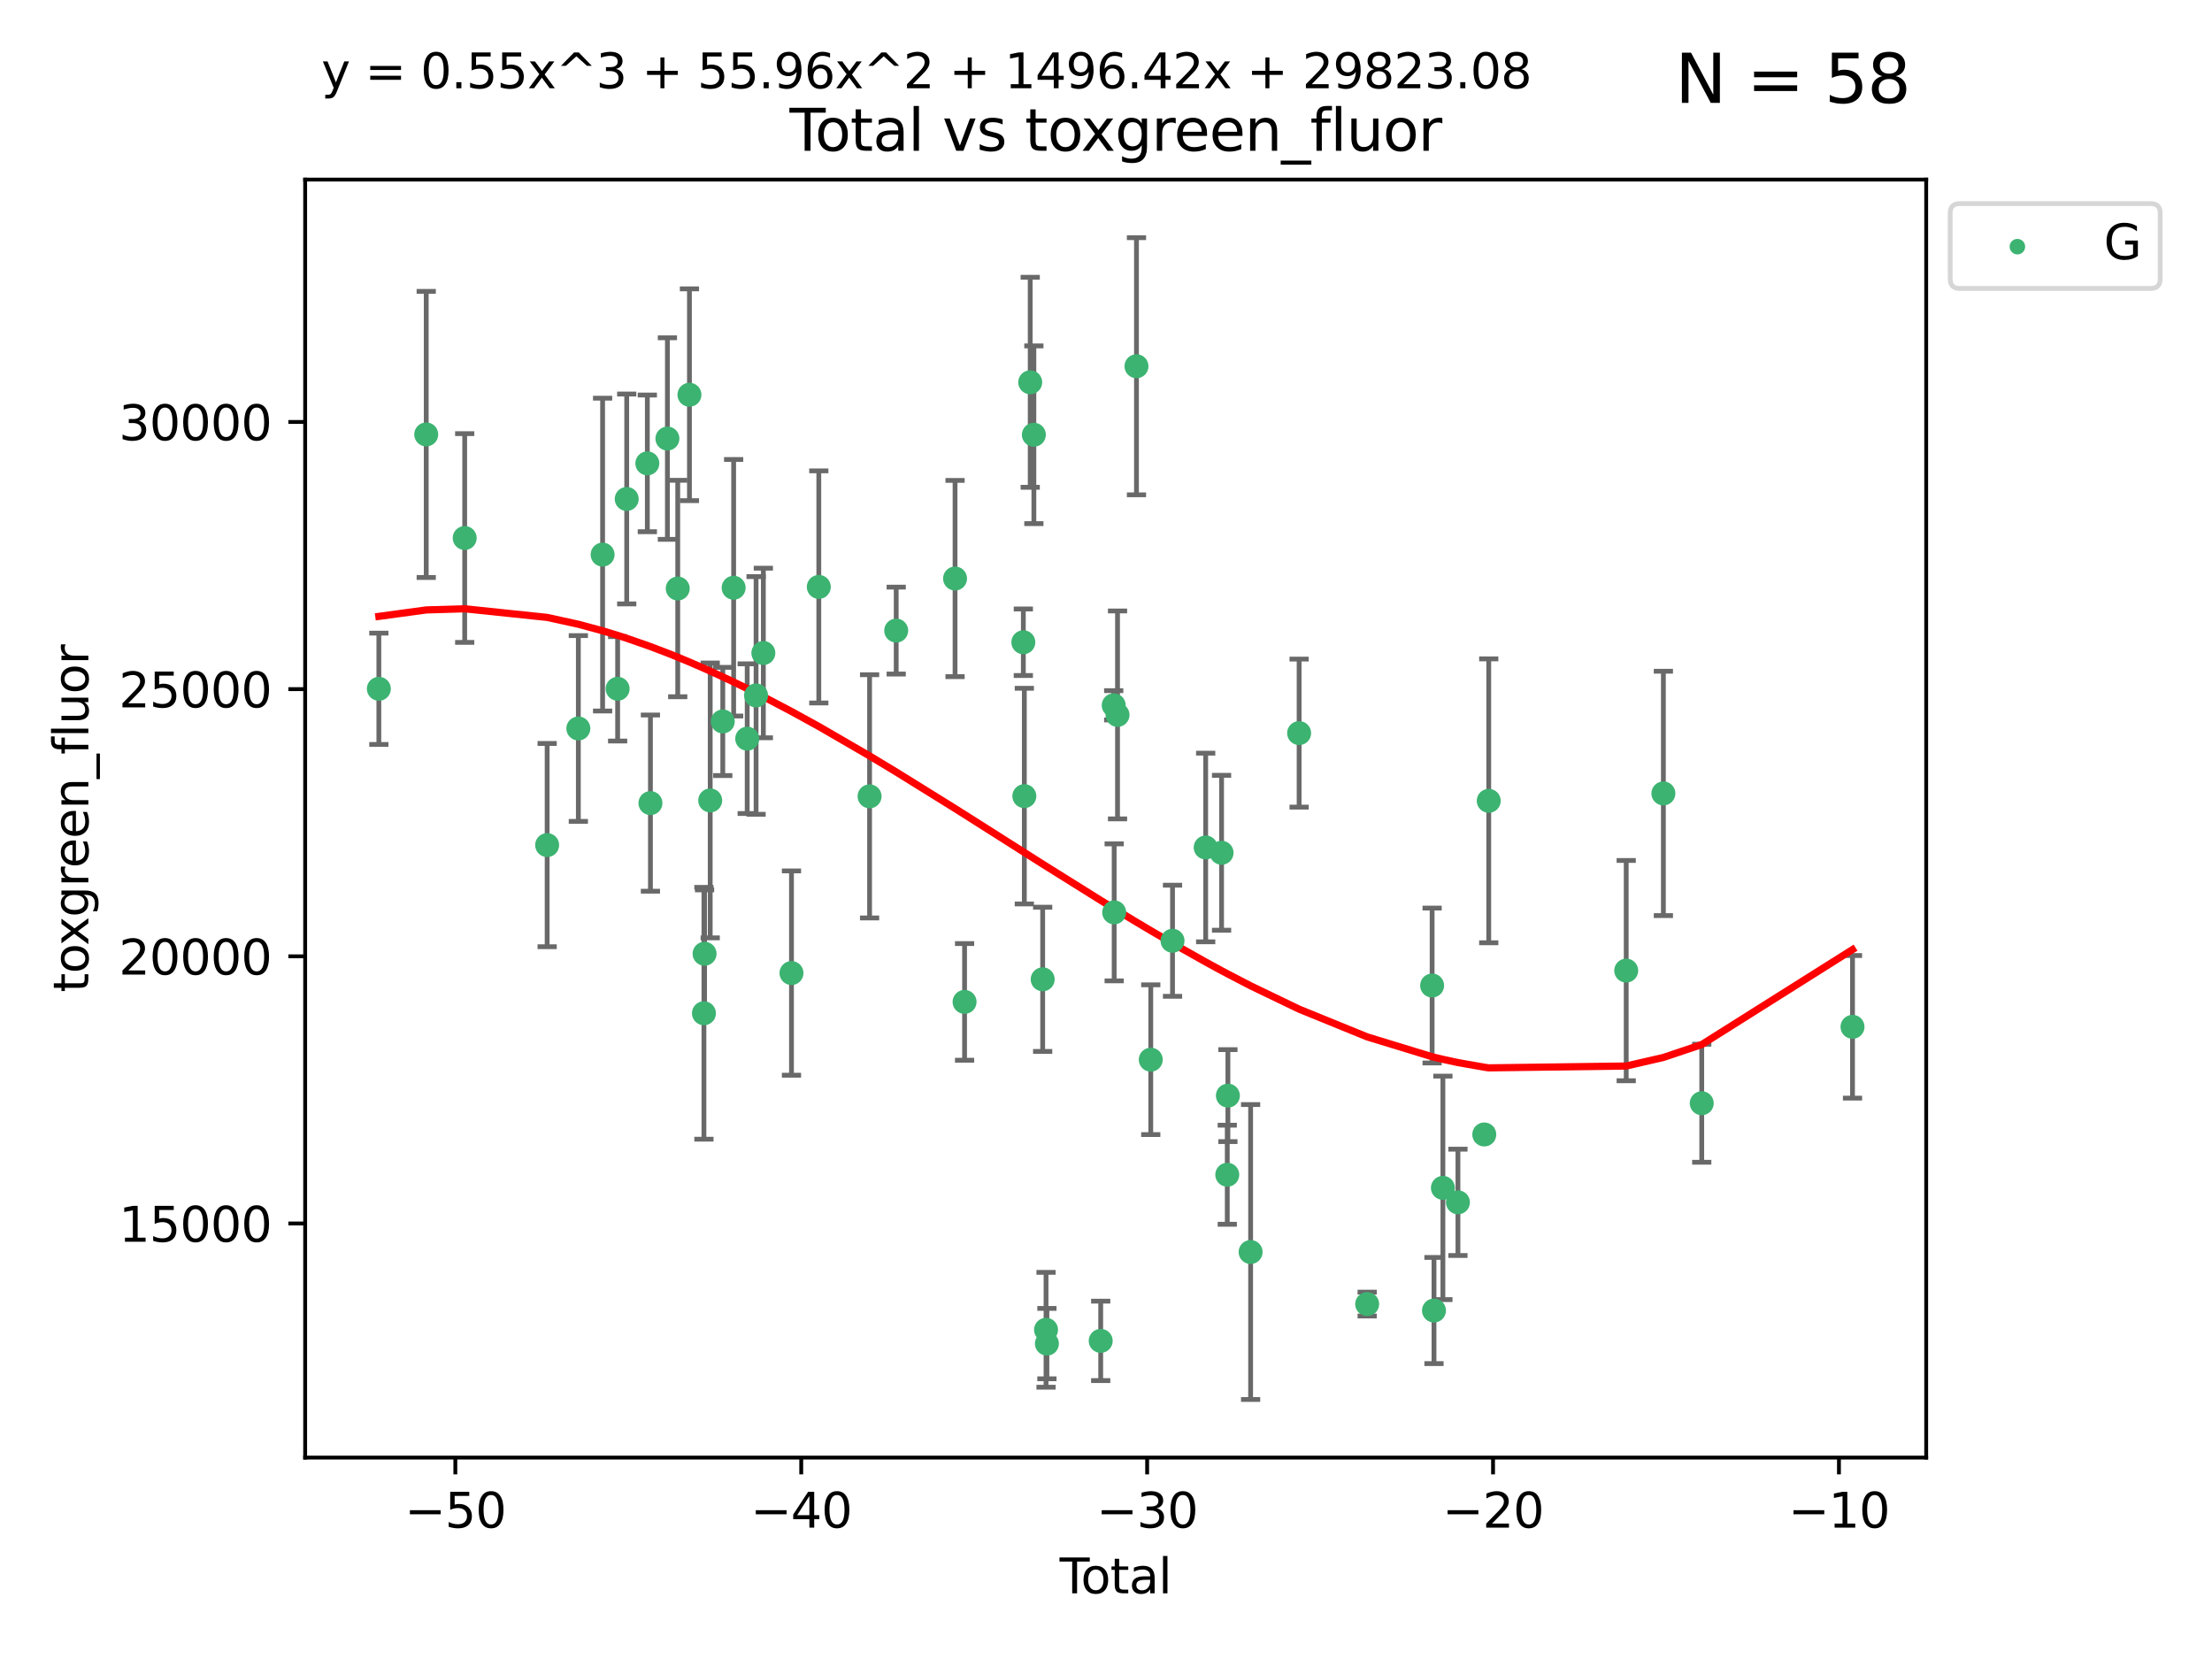 <?xml version="1.0" encoding="utf-8" standalone="no"?>
<!DOCTYPE svg PUBLIC "-//W3C//DTD SVG 1.1//EN"
  "http://www.w3.org/Graphics/SVG/1.1/DTD/svg11.dtd">
<svg xmlns:xlink="http://www.w3.org/1999/xlink" width="460.8pt" height="345.6pt" viewBox="0 0 460.8 345.6" xmlns="http://www.w3.org/2000/svg" version="1.1">
 <defs>
  <style type="text/css">*{stroke-linejoin: round; stroke-linecap: butt}</style>
 </defs>
 <g id="figure_1">
  <g id="patch_1">
   <path d="M 0 345.6 
L 460.8 345.6 
L 460.8 0 
L 0 0 
z
" style="fill: #ffffff"/>
  </g>
  <g id="axes_1">
   <g id="patch_2">
    <path d="M 63.571 303.64 
L 401.26 303.64 
L 401.26 37.411 
L 63.571 37.411 
z
" style="fill: #ffffff"/>
   </g>
   <g id="PathCollection_1">
    <defs>
     <path id="m33cf996638" d="M 0 1.118 
C 0.297 1.118 0.581 1 0.791 0.791 
C 1 0.581 1.118 0.297 1.118 0 
C 1.118 -0.297 1 -0.581 0.791 -0.791 
C 0.581 -1 0.297 -1.118 0 -1.118 
C -0.297 -1.118 -0.581 -1 -0.791 -0.791 
C -1 -0.581 -1.118 -0.297 -1.118 0 
C -1.118 0.297 -1 0.581 -0.791 0.791 
C -0.581 1 -0.297 1.118 0 1.118 
z
" style="stroke: #3cb371"/>
    </defs>
    <g clip-path="url(#pd70dfcbc35)">
     <use xlink:href="#m33cf996638" x="78.921" y="143.489" style="fill: #3cb371; stroke: #3cb371"/>
     <use xlink:href="#m33cf996638" x="88.792" y="90.499" style="fill: #3cb371; stroke: #3cb371"/>
     <use xlink:href="#m33cf996638" x="96.805" y="112.078" style="fill: #3cb371; stroke: #3cb371"/>
     <use xlink:href="#m33cf996638" x="113.98" y="176.046" style="fill: #3cb371; stroke: #3cb371"/>
     <use xlink:href="#m33cf996638" x="120.479" y="151.756" style="fill: #3cb371; stroke: #3cb371"/>
     <use xlink:href="#m33cf996638" x="125.533" y="115.534" style="fill: #3cb371; stroke: #3cb371"/>
     <use xlink:href="#m33cf996638" x="128.664" y="143.488" style="fill: #3cb371; stroke: #3cb371"/>
     <use xlink:href="#m33cf996638" x="130.556" y="103.944" style="fill: #3cb371; stroke: #3cb371"/>
     <use xlink:href="#m33cf996638" x="134.852" y="96.529" style="fill: #3cb371; stroke: #3cb371"/>
     <use xlink:href="#m33cf996638" x="135.497" y="167.302" style="fill: #3cb371; stroke: #3cb371"/>
     <use xlink:href="#m33cf996638" x="139.033" y="91.362" style="fill: #3cb371; stroke: #3cb371"/>
     <use xlink:href="#m33cf996638" x="141.185" y="122.6" style="fill: #3cb371; stroke: #3cb371"/>
     <use xlink:href="#m33cf996638" x="143.623" y="82.233" style="fill: #3cb371; stroke: #3cb371"/>
     <use xlink:href="#m33cf996638" x="146.642" y="211.08" style="fill: #3cb371; stroke: #3cb371"/>
     <use xlink:href="#m33cf996638" x="146.775" y="198.682" style="fill: #3cb371; stroke: #3cb371"/>
     <use xlink:href="#m33cf996638" x="147.95" y="166.744" style="fill: #3cb371; stroke: #3cb371"/>
     <use xlink:href="#m33cf996638" x="150.568" y="150.291" style="fill: #3cb371; stroke: #3cb371"/>
     <use xlink:href="#m33cf996638" x="152.831" y="122.439" style="fill: #3cb371; stroke: #3cb371"/>
     <use xlink:href="#m33cf996638" x="155.655" y="153.878" style="fill: #3cb371; stroke: #3cb371"/>
     <use xlink:href="#m33cf996638" x="157.504" y="144.873" style="fill: #3cb371; stroke: #3cb371"/>
     <use xlink:href="#m33cf996638" x="159.019" y="136.031" style="fill: #3cb371; stroke: #3cb371"/>
     <use xlink:href="#m33cf996638" x="164.88" y="202.706" style="fill: #3cb371; stroke: #3cb371"/>
     <use xlink:href="#m33cf996638" x="170.572" y="122.265" style="fill: #3cb371; stroke: #3cb371"/>
     <use xlink:href="#m33cf996638" x="181.15" y="165.891" style="fill: #3cb371; stroke: #3cb371"/>
     <use xlink:href="#m33cf996638" x="186.695" y="131.364" style="fill: #3cb371; stroke: #3cb371"/>
     <use xlink:href="#m33cf996638" x="198.955" y="120.518" style="fill: #3cb371; stroke: #3cb371"/>
     <use xlink:href="#m33cf996638" x="200.939" y="208.714" style="fill: #3cb371; stroke: #3cb371"/>
     <use xlink:href="#m33cf996638" x="213.179" y="133.793" style="fill: #3cb371; stroke: #3cb371"/>
     <use xlink:href="#m33cf996638" x="213.387" y="165.847" style="fill: #3cb371; stroke: #3cb371"/>
     <use xlink:href="#m33cf996638" x="214.613" y="79.634" style="fill: #3cb371; stroke: #3cb371"/>
     <use xlink:href="#m33cf996638" x="215.374" y="90.567" style="fill: #3cb371; stroke: #3cb371"/>
     <use xlink:href="#m33cf996638" x="217.208" y="204.011" style="fill: #3cb371; stroke: #3cb371"/>
     <use xlink:href="#m33cf996638" x="217.909" y="277.019" style="fill: #3cb371; stroke: #3cb371"/>
     <use xlink:href="#m33cf996638" x="218.09" y="279.898" style="fill: #3cb371; stroke: #3cb371"/>
     <use xlink:href="#m33cf996638" x="229.297" y="279.328" style="fill: #3cb371; stroke: #3cb371"/>
     <use xlink:href="#m33cf996638" x="232.007" y="146.93" style="fill: #3cb371; stroke: #3cb371"/>
     <use xlink:href="#m33cf996638" x="232.104" y="190.061" style="fill: #3cb371; stroke: #3cb371"/>
     <use xlink:href="#m33cf996638" x="232.802" y="148.929" style="fill: #3cb371; stroke: #3cb371"/>
     <use xlink:href="#m33cf996638" x="236.748" y="76.295" style="fill: #3cb371; stroke: #3cb371"/>
     <use xlink:href="#m33cf996638" x="239.724" y="220.75" style="fill: #3cb371; stroke: #3cb371"/>
     <use xlink:href="#m33cf996638" x="244.258" y="195.975" style="fill: #3cb371; stroke: #3cb371"/>
     <use xlink:href="#m33cf996638" x="251.167" y="176.544" style="fill: #3cb371; stroke: #3cb371"/>
     <use xlink:href="#m33cf996638" x="254.476" y="177.649" style="fill: #3cb371; stroke: #3cb371"/>
     <use xlink:href="#m33cf996638" x="255.663" y="244.718" style="fill: #3cb371; stroke: #3cb371"/>
     <use xlink:href="#m33cf996638" x="255.793" y="228.238" style="fill: #3cb371; stroke: #3cb371"/>
     <use xlink:href="#m33cf996638" x="260.526" y="260.819" style="fill: #3cb371; stroke: #3cb371"/>
     <use xlink:href="#m33cf996638" x="270.63" y="152.719" style="fill: #3cb371; stroke: #3cb371"/>
     <use xlink:href="#m33cf996638" x="284.806" y="271.66" style="fill: #3cb371; stroke: #3cb371"/>
     <use xlink:href="#m33cf996638" x="298.336" y="205.3" style="fill: #3cb371; stroke: #3cb371"/>
     <use xlink:href="#m33cf996638" x="298.726" y="273.008" style="fill: #3cb371; stroke: #3cb371"/>
     <use xlink:href="#m33cf996638" x="300.582" y="247.452" style="fill: #3cb371; stroke: #3cb371"/>
     <use xlink:href="#m33cf996638" x="303.715" y="250.468" style="fill: #3cb371; stroke: #3cb371"/>
     <use xlink:href="#m33cf996638" x="309.203" y="236.33" style="fill: #3cb371; stroke: #3cb371"/>
     <use xlink:href="#m33cf996638" x="310.132" y="166.828" style="fill: #3cb371; stroke: #3cb371"/>
     <use xlink:href="#m33cf996638" x="338.77" y="202.195" style="fill: #3cb371; stroke: #3cb371"/>
     <use xlink:href="#m33cf996638" x="346.513" y="165.285" style="fill: #3cb371; stroke: #3cb371"/>
     <use xlink:href="#m33cf996638" x="354.504" y="229.824" style="fill: #3cb371; stroke: #3cb371"/>
     <use xlink:href="#m33cf996638" x="385.911" y="213.907" style="fill: #3cb371; stroke: #3cb371"/>
    </g>
   </g>
   <g id="matplotlib.axis_1">
    <g id="xtick_1">
     <g id="line2d_1">
      <defs>
       <path id="me54f8d16f3" d="M 0 0 
L 0 3.5 
" style="stroke: #000000; stroke-width: 0.8"/>
      </defs>
      <g>
       <use xlink:href="#me54f8d16f3" x="94.856" y="303.64" style="stroke: #000000; stroke-width: 0.8"/>
      </g>
     </g>
     <g id="text_1">
      <!-- −50 -->
      <g transform="translate(84.304 318.238)scale(0.1 -0.1)">
       <defs>
        <path id="DejaVuSans-2212" d="M 678 2272 
L 4684 2272 
L 4684 1741 
L 678 1741 
L 678 2272 
z
" transform="scale(0.016)"/>
        <path id="DejaVuSans-35" d="M 691 4666 
L 3169 4666 
L 3169 4134 
L 1269 4134 
L 1269 2991 
Q 1406 3038 1543 3061 
Q 1681 3084 1819 3084 
Q 2600 3084 3056 2656 
Q 3513 2228 3513 1497 
Q 3513 744 3044 326 
Q 2575 -91 1722 -91 
Q 1428 -91 1123 -41 
Q 819 9 494 109 
L 494 744 
Q 775 591 1075 516 
Q 1375 441 1709 441 
Q 2250 441 2565 725 
Q 2881 1009 2881 1497 
Q 2881 1984 2565 2268 
Q 2250 2553 1709 2553 
Q 1456 2553 1204 2497 
Q 953 2441 691 2322 
L 691 4666 
z
" transform="scale(0.016)"/>
        <path id="DejaVuSans-30" d="M 2034 4250 
Q 1547 4250 1301 3770 
Q 1056 3291 1056 2328 
Q 1056 1369 1301 889 
Q 1547 409 2034 409 
Q 2525 409 2770 889 
Q 3016 1369 3016 2328 
Q 3016 3291 2770 3770 
Q 2525 4250 2034 4250 
z
M 2034 4750 
Q 2819 4750 3233 4129 
Q 3647 3509 3647 2328 
Q 3647 1150 3233 529 
Q 2819 -91 2034 -91 
Q 1250 -91 836 529 
Q 422 1150 422 2328 
Q 422 3509 836 4129 
Q 1250 4750 2034 4750 
z
" transform="scale(0.016)"/>
       </defs>
       <use xlink:href="#DejaVuSans-2212"/>
       <use xlink:href="#DejaVuSans-35" x="83.789"/>
       <use xlink:href="#DejaVuSans-30" x="147.412"/>
      </g>
     </g>
    </g>
    <g id="xtick_2">
     <g id="line2d_2">
      <g>
       <use xlink:href="#me54f8d16f3" x="166.914" y="303.64" style="stroke: #000000; stroke-width: 0.8"/>
      </g>
     </g>
     <g id="text_2">
      <!-- −40 -->
      <g transform="translate(156.361 318.238)scale(0.1 -0.1)">
       <defs>
        <path id="DejaVuSans-34" d="M 2419 4116 
L 825 1625 
L 2419 1625 
L 2419 4116 
z
M 2253 4666 
L 3047 4666 
L 3047 1625 
L 3713 1625 
L 3713 1100 
L 3047 1100 
L 3047 0 
L 2419 0 
L 2419 1100 
L 313 1100 
L 313 1709 
L 2253 4666 
z
" transform="scale(0.016)"/>
       </defs>
       <use xlink:href="#DejaVuSans-2212"/>
       <use xlink:href="#DejaVuSans-34" x="83.789"/>
       <use xlink:href="#DejaVuSans-30" x="147.412"/>
      </g>
     </g>
    </g>
    <g id="xtick_3">
     <g id="line2d_3">
      <g>
       <use xlink:href="#me54f8d16f3" x="238.971" y="303.64" style="stroke: #000000; stroke-width: 0.8"/>
      </g>
     </g>
     <g id="text_3">
      <!-- −30 -->
      <g transform="translate(228.419 318.238)scale(0.1 -0.1)">
       <defs>
        <path id="DejaVuSans-33" d="M 2597 2516 
Q 3050 2419 3304 2112 
Q 3559 1806 3559 1356 
Q 3559 666 3084 287 
Q 2609 -91 1734 -91 
Q 1441 -91 1130 -33 
Q 819 25 488 141 
L 488 750 
Q 750 597 1062 519 
Q 1375 441 1716 441 
Q 2309 441 2620 675 
Q 2931 909 2931 1356 
Q 2931 1769 2642 2001 
Q 2353 2234 1838 2234 
L 1294 2234 
L 1294 2753 
L 1863 2753 
Q 2328 2753 2575 2939 
Q 2822 3125 2822 3475 
Q 2822 3834 2567 4026 
Q 2313 4219 1838 4219 
Q 1578 4219 1281 4162 
Q 984 4106 628 3988 
L 628 4550 
Q 988 4650 1302 4700 
Q 1616 4750 1894 4750 
Q 2613 4750 3031 4423 
Q 3450 4097 3450 3541 
Q 3450 3153 3228 2886 
Q 3006 2619 2597 2516 
z
" transform="scale(0.016)"/>
       </defs>
       <use xlink:href="#DejaVuSans-2212"/>
       <use xlink:href="#DejaVuSans-33" x="83.789"/>
       <use xlink:href="#DejaVuSans-30" x="147.412"/>
      </g>
     </g>
    </g>
    <g id="xtick_4">
     <g id="line2d_4">
      <g>
       <use xlink:href="#me54f8d16f3" x="311.029" y="303.64" style="stroke: #000000; stroke-width: 0.8"/>
      </g>
     </g>
     <g id="text_4">
      <!-- −20 -->
      <g transform="translate(300.476 318.238)scale(0.1 -0.1)">
       <defs>
        <path id="DejaVuSans-32" d="M 1228 531 
L 3431 531 
L 3431 0 
L 469 0 
L 469 531 
Q 828 903 1448 1529 
Q 2069 2156 2228 2338 
Q 2531 2678 2651 2914 
Q 2772 3150 2772 3378 
Q 2772 3750 2511 3984 
Q 2250 4219 1831 4219 
Q 1534 4219 1204 4116 
Q 875 4013 500 3803 
L 500 4441 
Q 881 4594 1212 4672 
Q 1544 4750 1819 4750 
Q 2544 4750 2975 4387 
Q 3406 4025 3406 3419 
Q 3406 3131 3298 2873 
Q 3191 2616 2906 2266 
Q 2828 2175 2409 1742 
Q 1991 1309 1228 531 
z
" transform="scale(0.016)"/>
       </defs>
       <use xlink:href="#DejaVuSans-2212"/>
       <use xlink:href="#DejaVuSans-32" x="83.789"/>
       <use xlink:href="#DejaVuSans-30" x="147.412"/>
      </g>
     </g>
    </g>
    <g id="xtick_5">
     <g id="line2d_5">
      <g>
       <use xlink:href="#me54f8d16f3" x="383.086" y="303.64" style="stroke: #000000; stroke-width: 0.8"/>
      </g>
     </g>
     <g id="text_5">
      <!-- −10 -->
      <g transform="translate(372.534 318.238)scale(0.1 -0.1)">
       <defs>
        <path id="DejaVuSans-31" d="M 794 531 
L 1825 531 
L 1825 4091 
L 703 3866 
L 703 4441 
L 1819 4666 
L 2450 4666 
L 2450 531 
L 3481 531 
L 3481 0 
L 794 0 
L 794 531 
z
" transform="scale(0.016)"/>
       </defs>
       <use xlink:href="#DejaVuSans-2212"/>
       <use xlink:href="#DejaVuSans-31" x="83.789"/>
       <use xlink:href="#DejaVuSans-30" x="147.412"/>
      </g>
     </g>
    </g>
    <g id="text_6">
     <!-- Total -->
     <g transform="translate(220.739 331.917)scale(0.1 -0.1)">
      <defs>
       <path id="DejaVuSans-54" d="M -19 4666 
L 3928 4666 
L 3928 4134 
L 2272 4134 
L 2272 0 
L 1638 0 
L 1638 4134 
L -19 4134 
L -19 4666 
z
" transform="scale(0.016)"/>
       <path id="DejaVuSans-6f" d="M 1959 3097 
Q 1497 3097 1228 2736 
Q 959 2375 959 1747 
Q 959 1119 1226 758 
Q 1494 397 1959 397 
Q 2419 397 2687 759 
Q 2956 1122 2956 1747 
Q 2956 2369 2687 2733 
Q 2419 3097 1959 3097 
z
M 1959 3584 
Q 2709 3584 3137 3096 
Q 3566 2609 3566 1747 
Q 3566 888 3137 398 
Q 2709 -91 1959 -91 
Q 1206 -91 779 398 
Q 353 888 353 1747 
Q 353 2609 779 3096 
Q 1206 3584 1959 3584 
z
" transform="scale(0.016)"/>
       <path id="DejaVuSans-74" d="M 1172 4494 
L 1172 3500 
L 2356 3500 
L 2356 3053 
L 1172 3053 
L 1172 1153 
Q 1172 725 1289 603 
Q 1406 481 1766 481 
L 2356 481 
L 2356 0 
L 1766 0 
Q 1100 0 847 248 
Q 594 497 594 1153 
L 594 3053 
L 172 3053 
L 172 3500 
L 594 3500 
L 594 4494 
L 1172 4494 
z
" transform="scale(0.016)"/>
       <path id="DejaVuSans-61" d="M 2194 1759 
Q 1497 1759 1228 1600 
Q 959 1441 959 1056 
Q 959 750 1161 570 
Q 1363 391 1709 391 
Q 2188 391 2477 730 
Q 2766 1069 2766 1631 
L 2766 1759 
L 2194 1759 
z
M 3341 1997 
L 3341 0 
L 2766 0 
L 2766 531 
Q 2569 213 2275 61 
Q 1981 -91 1556 -91 
Q 1019 -91 701 211 
Q 384 513 384 1019 
Q 384 1609 779 1909 
Q 1175 2209 1959 2209 
L 2766 2209 
L 2766 2266 
Q 2766 2663 2505 2880 
Q 2244 3097 1772 3097 
Q 1472 3097 1187 3025 
Q 903 2953 641 2809 
L 641 3341 
Q 956 3463 1253 3523 
Q 1550 3584 1831 3584 
Q 2591 3584 2966 3190 
Q 3341 2797 3341 1997 
z
" transform="scale(0.016)"/>
       <path id="DejaVuSans-6c" d="M 603 4863 
L 1178 4863 
L 1178 0 
L 603 0 
L 603 4863 
z
" transform="scale(0.016)"/>
      </defs>
      <use xlink:href="#DejaVuSans-54"/>
      <use xlink:href="#DejaVuSans-6f" x="44.084"/>
      <use xlink:href="#DejaVuSans-74" x="105.266"/>
      <use xlink:href="#DejaVuSans-61" x="144.475"/>
      <use xlink:href="#DejaVuSans-6c" x="205.754"/>
     </g>
    </g>
   </g>
   <g id="matplotlib.axis_2">
    <g id="ytick_1">
     <g id="line2d_6">
      <defs>
       <path id="mba647e6438" d="M 0 0 
L -3.5 0 
" style="stroke: #000000; stroke-width: 0.8"/>
      </defs>
      <g>
       <use xlink:href="#mba647e6438" x="63.571" y="254.874" style="stroke: #000000; stroke-width: 0.8"/>
      </g>
     </g>
     <g id="text_7">
      <!-- 15000 -->
      <g transform="translate(24.759 258.674)scale(0.1 -0.1)">
       <use xlink:href="#DejaVuSans-31"/>
       <use xlink:href="#DejaVuSans-35" x="63.623"/>
       <use xlink:href="#DejaVuSans-30" x="127.246"/>
       <use xlink:href="#DejaVuSans-30" x="190.869"/>
       <use xlink:href="#DejaVuSans-30" x="254.492"/>
      </g>
     </g>
    </g>
    <g id="ytick_2">
     <g id="line2d_7">
      <g>
       <use xlink:href="#mba647e6438" x="63.571" y="199.218" style="stroke: #000000; stroke-width: 0.8"/>
      </g>
     </g>
     <g id="text_8">
      <!-- 20000 -->
      <g transform="translate(24.759 203.017)scale(0.1 -0.1)">
       <use xlink:href="#DejaVuSans-32"/>
       <use xlink:href="#DejaVuSans-30" x="63.623"/>
       <use xlink:href="#DejaVuSans-30" x="127.246"/>
       <use xlink:href="#DejaVuSans-30" x="190.869"/>
       <use xlink:href="#DejaVuSans-30" x="254.492"/>
      </g>
     </g>
    </g>
    <g id="ytick_3">
     <g id="line2d_8">
      <g>
       <use xlink:href="#mba647e6438" x="63.571" y="143.561" style="stroke: #000000; stroke-width: 0.8"/>
      </g>
     </g>
     <g id="text_9">
      <!-- 25000 -->
      <g transform="translate(24.759 147.36)scale(0.1 -0.1)">
       <use xlink:href="#DejaVuSans-32"/>
       <use xlink:href="#DejaVuSans-35" x="63.623"/>
       <use xlink:href="#DejaVuSans-30" x="127.246"/>
       <use xlink:href="#DejaVuSans-30" x="190.869"/>
       <use xlink:href="#DejaVuSans-30" x="254.492"/>
      </g>
     </g>
    </g>
    <g id="ytick_4">
     <g id="line2d_9">
      <g>
       <use xlink:href="#mba647e6438" x="63.571" y="87.904" style="stroke: #000000; stroke-width: 0.8"/>
      </g>
     </g>
     <g id="text_10">
      <!-- 30000 -->
      <g transform="translate(24.759 91.703)scale(0.1 -0.1)">
       <use xlink:href="#DejaVuSans-33"/>
       <use xlink:href="#DejaVuSans-30" x="63.623"/>
       <use xlink:href="#DejaVuSans-30" x="127.246"/>
       <use xlink:href="#DejaVuSans-30" x="190.869"/>
       <use xlink:href="#DejaVuSans-30" x="254.492"/>
      </g>
     </g>
    </g>
    <g id="text_11">
     <!-- toxgreen_fluor -->
     <g transform="translate(18.401 206.72)rotate(-90)scale(0.1 -0.1)">
      <defs>
       <path id="DejaVuSans-78" d="M 3513 3500 
L 2247 1797 
L 3578 0 
L 2900 0 
L 1881 1375 
L 863 0 
L 184 0 
L 1544 1831 
L 300 3500 
L 978 3500 
L 1906 2253 
L 2834 3500 
L 3513 3500 
z
" transform="scale(0.016)"/>
       <path id="DejaVuSans-67" d="M 2906 1791 
Q 2906 2416 2648 2759 
Q 2391 3103 1925 3103 
Q 1463 3103 1205 2759 
Q 947 2416 947 1791 
Q 947 1169 1205 825 
Q 1463 481 1925 481 
Q 2391 481 2648 825 
Q 2906 1169 2906 1791 
z
M 3481 434 
Q 3481 -459 3084 -895 
Q 2688 -1331 1869 -1331 
Q 1566 -1331 1297 -1286 
Q 1028 -1241 775 -1147 
L 775 -588 
Q 1028 -725 1275 -790 
Q 1522 -856 1778 -856 
Q 2344 -856 2625 -561 
Q 2906 -266 2906 331 
L 2906 616 
Q 2728 306 2450 153 
Q 2172 0 1784 0 
Q 1141 0 747 490 
Q 353 981 353 1791 
Q 353 2603 747 3093 
Q 1141 3584 1784 3584 
Q 2172 3584 2450 3431 
Q 2728 3278 2906 2969 
L 2906 3500 
L 3481 3500 
L 3481 434 
z
" transform="scale(0.016)"/>
       <path id="DejaVuSans-72" d="M 2631 2963 
Q 2534 3019 2420 3045 
Q 2306 3072 2169 3072 
Q 1681 3072 1420 2755 
Q 1159 2438 1159 1844 
L 1159 0 
L 581 0 
L 581 3500 
L 1159 3500 
L 1159 2956 
Q 1341 3275 1631 3429 
Q 1922 3584 2338 3584 
Q 2397 3584 2469 3576 
Q 2541 3569 2628 3553 
L 2631 2963 
z
" transform="scale(0.016)"/>
       <path id="DejaVuSans-65" d="M 3597 1894 
L 3597 1613 
L 953 1613 
Q 991 1019 1311 708 
Q 1631 397 2203 397 
Q 2534 397 2845 478 
Q 3156 559 3463 722 
L 3463 178 
Q 3153 47 2828 -22 
Q 2503 -91 2169 -91 
Q 1331 -91 842 396 
Q 353 884 353 1716 
Q 353 2575 817 3079 
Q 1281 3584 2069 3584 
Q 2775 3584 3186 3129 
Q 3597 2675 3597 1894 
z
M 3022 2063 
Q 3016 2534 2758 2815 
Q 2500 3097 2075 3097 
Q 1594 3097 1305 2825 
Q 1016 2553 972 2059 
L 3022 2063 
z
" transform="scale(0.016)"/>
       <path id="DejaVuSans-6e" d="M 3513 2113 
L 3513 0 
L 2938 0 
L 2938 2094 
Q 2938 2591 2744 2837 
Q 2550 3084 2163 3084 
Q 1697 3084 1428 2787 
Q 1159 2491 1159 1978 
L 1159 0 
L 581 0 
L 581 3500 
L 1159 3500 
L 1159 2956 
Q 1366 3272 1645 3428 
Q 1925 3584 2291 3584 
Q 2894 3584 3203 3211 
Q 3513 2838 3513 2113 
z
" transform="scale(0.016)"/>
       <path id="DejaVuSans-5f" d="M 3263 -1063 
L 3263 -1509 
L -63 -1509 
L -63 -1063 
L 3263 -1063 
z
" transform="scale(0.016)"/>
       <path id="DejaVuSans-66" d="M 2375 4863 
L 2375 4384 
L 1825 4384 
Q 1516 4384 1395 4259 
Q 1275 4134 1275 3809 
L 1275 3500 
L 2222 3500 
L 2222 3053 
L 1275 3053 
L 1275 0 
L 697 0 
L 697 3053 
L 147 3053 
L 147 3500 
L 697 3500 
L 697 3744 
Q 697 4328 969 4595 
Q 1241 4863 1831 4863 
L 2375 4863 
z
" transform="scale(0.016)"/>
       <path id="DejaVuSans-75" d="M 544 1381 
L 544 3500 
L 1119 3500 
L 1119 1403 
Q 1119 906 1312 657 
Q 1506 409 1894 409 
Q 2359 409 2629 706 
Q 2900 1003 2900 1516 
L 2900 3500 
L 3475 3500 
L 3475 0 
L 2900 0 
L 2900 538 
Q 2691 219 2414 64 
Q 2138 -91 1772 -91 
Q 1169 -91 856 284 
Q 544 659 544 1381 
z
M 1991 3584 
L 1991 3584 
z
" transform="scale(0.016)"/>
      </defs>
      <use xlink:href="#DejaVuSans-74"/>
      <use xlink:href="#DejaVuSans-6f" x="39.209"/>
      <use xlink:href="#DejaVuSans-78" x="97.266"/>
      <use xlink:href="#DejaVuSans-67" x="156.445"/>
      <use xlink:href="#DejaVuSans-72" x="219.922"/>
      <use xlink:href="#DejaVuSans-65" x="258.785"/>
      <use xlink:href="#DejaVuSans-65" x="320.309"/>
      <use xlink:href="#DejaVuSans-6e" x="381.832"/>
      <use xlink:href="#DejaVuSans-5f" x="445.211"/>
      <use xlink:href="#DejaVuSans-66" x="495.211"/>
      <use xlink:href="#DejaVuSans-6c" x="530.416"/>
      <use xlink:href="#DejaVuSans-75" x="558.199"/>
      <use xlink:href="#DejaVuSans-6f" x="621.578"/>
      <use xlink:href="#DejaVuSans-72" x="682.76"/>
     </g>
    </g>
   </g>
   <g id="LineCollection_1">
    <path d="M 78.921 155.082 
L 78.921 131.896 
" clip-path="url(#pd70dfcbc35)" style="fill: none; stroke: #696969"/>
    <path d="M 88.792 120.298 
L 88.792 60.7 
" clip-path="url(#pd70dfcbc35)" style="fill: none; stroke: #696969"/>
    <path d="M 96.805 133.825 
L 96.805 90.331 
" clip-path="url(#pd70dfcbc35)" style="fill: none; stroke: #696969"/>
    <path d="M 113.98 197.214 
L 113.98 154.877 
" clip-path="url(#pd70dfcbc35)" style="fill: none; stroke: #696969"/>
    <path d="M 120.479 171.102 
L 120.479 132.41 
" clip-path="url(#pd70dfcbc35)" style="fill: none; stroke: #696969"/>
    <path d="M 125.533 148.115 
L 125.533 82.953 
" clip-path="url(#pd70dfcbc35)" style="fill: none; stroke: #696969"/>
    <path d="M 128.664 154.366 
L 128.664 132.61 
" clip-path="url(#pd70dfcbc35)" style="fill: none; stroke: #696969"/>
    <path d="M 130.556 125.806 
L 130.556 82.083 
" clip-path="url(#pd70dfcbc35)" style="fill: none; stroke: #696969"/>
    <path d="M 134.852 110.764 
L 134.852 82.294 
" clip-path="url(#pd70dfcbc35)" style="fill: none; stroke: #696969"/>
    <path d="M 135.497 185.656 
L 135.497 148.949 
" clip-path="url(#pd70dfcbc35)" style="fill: none; stroke: #696969"/>
    <path d="M 139.033 112.356 
L 139.033 70.368 
" clip-path="url(#pd70dfcbc35)" style="fill: none; stroke: #696969"/>
    <path d="M 141.185 145.144 
L 141.185 100.057 
" clip-path="url(#pd70dfcbc35)" style="fill: none; stroke: #696969"/>
    <path d="M 143.623 104.292 
L 143.623 60.174 
" clip-path="url(#pd70dfcbc35)" style="fill: none; stroke: #696969"/>
    <path d="M 146.642 237.31 
L 146.642 184.851 
" clip-path="url(#pd70dfcbc35)" style="fill: none; stroke: #696969"/>
    <path d="M 146.775 211.982 
L 146.775 185.383 
" clip-path="url(#pd70dfcbc35)" style="fill: none; stroke: #696969"/>
    <path d="M 147.95 195.374 
L 147.95 138.113 
" clip-path="url(#pd70dfcbc35)" style="fill: none; stroke: #696969"/>
    <path d="M 150.568 161.563 
L 150.568 139.018 
" clip-path="url(#pd70dfcbc35)" style="fill: none; stroke: #696969"/>
    <path d="M 152.831 149.16 
L 152.831 95.718 
" clip-path="url(#pd70dfcbc35)" style="fill: none; stroke: #696969"/>
    <path d="M 155.655 169.467 
L 155.655 138.289 
" clip-path="url(#pd70dfcbc35)" style="fill: none; stroke: #696969"/>
    <path d="M 157.504 169.632 
L 157.504 120.114 
" clip-path="url(#pd70dfcbc35)" style="fill: none; stroke: #696969"/>
    <path d="M 159.019 153.696 
L 159.019 118.366 
" clip-path="url(#pd70dfcbc35)" style="fill: none; stroke: #696969"/>
    <path d="M 164.88 223.985 
L 164.88 181.427 
" clip-path="url(#pd70dfcbc35)" style="fill: none; stroke: #696969"/>
    <path d="M 170.572 146.442 
L 170.572 98.088 
" clip-path="url(#pd70dfcbc35)" style="fill: none; stroke: #696969"/>
    <path d="M 181.15 191.228 
L 181.15 140.553 
" clip-path="url(#pd70dfcbc35)" style="fill: none; stroke: #696969"/>
    <path d="M 186.695 140.416 
L 186.695 122.311 
" clip-path="url(#pd70dfcbc35)" style="fill: none; stroke: #696969"/>
    <path d="M 198.955 140.954 
L 198.955 100.081 
" clip-path="url(#pd70dfcbc35)" style="fill: none; stroke: #696969"/>
    <path d="M 200.939 220.865 
L 200.939 196.563 
" clip-path="url(#pd70dfcbc35)" style="fill: none; stroke: #696969"/>
    <path d="M 213.179 140.724 
L 213.179 126.862 
" clip-path="url(#pd70dfcbc35)" style="fill: none; stroke: #696969"/>
    <path d="M 213.387 188.31 
L 213.387 143.384 
" clip-path="url(#pd70dfcbc35)" style="fill: none; stroke: #696969"/>
    <path d="M 214.613 101.51 
L 214.613 57.758 
" clip-path="url(#pd70dfcbc35)" style="fill: none; stroke: #696969"/>
    <path d="M 215.374 109.079 
L 215.374 72.056 
" clip-path="url(#pd70dfcbc35)" style="fill: none; stroke: #696969"/>
    <path d="M 217.208 219.032 
L 217.208 188.991 
" clip-path="url(#pd70dfcbc35)" style="fill: none; stroke: #696969"/>
    <path d="M 217.909 288.979 
L 217.909 265.059 
" clip-path="url(#pd70dfcbc35)" style="fill: none; stroke: #696969"/>
    <path d="M 218.09 287.227 
L 218.09 272.57 
" clip-path="url(#pd70dfcbc35)" style="fill: none; stroke: #696969"/>
    <path d="M 229.297 287.602 
L 229.297 271.054 
" clip-path="url(#pd70dfcbc35)" style="fill: none; stroke: #696969"/>
    <path d="M 232.007 149.983 
L 232.007 143.877 
" clip-path="url(#pd70dfcbc35)" style="fill: none; stroke: #696969"/>
    <path d="M 232.104 204.33 
L 232.104 175.792 
" clip-path="url(#pd70dfcbc35)" style="fill: none; stroke: #696969"/>
    <path d="M 232.802 170.585 
L 232.802 127.273 
" clip-path="url(#pd70dfcbc35)" style="fill: none; stroke: #696969"/>
    <path d="M 236.748 103.078 
L 236.748 49.513 
" clip-path="url(#pd70dfcbc35)" style="fill: none; stroke: #696969"/>
    <path d="M 239.724 236.35 
L 239.724 205.15 
" clip-path="url(#pd70dfcbc35)" style="fill: none; stroke: #696969"/>
    <path d="M 244.258 207.55 
L 244.258 184.399 
" clip-path="url(#pd70dfcbc35)" style="fill: none; stroke: #696969"/>
    <path d="M 251.167 196.193 
L 251.167 156.895 
" clip-path="url(#pd70dfcbc35)" style="fill: none; stroke: #696969"/>
    <path d="M 254.476 193.784 
L 254.476 161.515 
" clip-path="url(#pd70dfcbc35)" style="fill: none; stroke: #696969"/>
    <path d="M 255.663 255.039 
L 255.663 234.396 
" clip-path="url(#pd70dfcbc35)" style="fill: none; stroke: #696969"/>
    <path d="M 255.793 237.813 
L 255.793 218.662 
" clip-path="url(#pd70dfcbc35)" style="fill: none; stroke: #696969"/>
    <path d="M 260.526 291.539 
L 260.526 230.099 
" clip-path="url(#pd70dfcbc35)" style="fill: none; stroke: #696969"/>
    <path d="M 270.63 168.137 
L 270.63 137.3 
" clip-path="url(#pd70dfcbc35)" style="fill: none; stroke: #696969"/>
    <path d="M 284.806 274.149 
L 284.806 269.171 
" clip-path="url(#pd70dfcbc35)" style="fill: none; stroke: #696969"/>
    <path d="M 298.336 221.435 
L 298.336 189.165 
" clip-path="url(#pd70dfcbc35)" style="fill: none; stroke: #696969"/>
    <path d="M 298.726 284.063 
L 298.726 261.953 
" clip-path="url(#pd70dfcbc35)" style="fill: none; stroke: #696969"/>
    <path d="M 300.582 270.727 
L 300.582 224.177 
" clip-path="url(#pd70dfcbc35)" style="fill: none; stroke: #696969"/>
    <path d="M 303.715 261.542 
L 303.715 239.394 
" clip-path="url(#pd70dfcbc35)" style="fill: none; stroke: #696969"/>
    <path d="M 309.203 237.368 
L 309.203 235.293 
" clip-path="url(#pd70dfcbc35)" style="fill: none; stroke: #696969"/>
    <path d="M 310.132 196.398 
L 310.132 137.257 
" clip-path="url(#pd70dfcbc35)" style="fill: none; stroke: #696969"/>
    <path d="M 338.77 225.141 
L 338.77 179.248 
" clip-path="url(#pd70dfcbc35)" style="fill: none; stroke: #696969"/>
    <path d="M 346.513 190.736 
L 346.513 139.833 
" clip-path="url(#pd70dfcbc35)" style="fill: none; stroke: #696969"/>
    <path d="M 354.504 242.116 
L 354.504 217.533 
" clip-path="url(#pd70dfcbc35)" style="fill: none; stroke: #696969"/>
    <path d="M 385.911 228.762 
L 385.911 199.052 
" clip-path="url(#pd70dfcbc35)" style="fill: none; stroke: #696969"/>
   </g>
   <g id="line2d_10">
    <defs>
     <path id="m1bc277f467" d="M 2 0 
L -2 -0 
" style="stroke: #696969"/>
    </defs>
    <g clip-path="url(#pd70dfcbc35)">
     <use xlink:href="#m1bc277f467" x="78.921" y="155.082" style="fill: #696969; stroke: #696969"/>
     <use xlink:href="#m1bc277f467" x="88.792" y="120.298" style="fill: #696969; stroke: #696969"/>
     <use xlink:href="#m1bc277f467" x="96.805" y="133.825" style="fill: #696969; stroke: #696969"/>
     <use xlink:href="#m1bc277f467" x="113.98" y="197.214" style="fill: #696969; stroke: #696969"/>
     <use xlink:href="#m1bc277f467" x="120.479" y="171.102" style="fill: #696969; stroke: #696969"/>
     <use xlink:href="#m1bc277f467" x="125.533" y="148.115" style="fill: #696969; stroke: #696969"/>
     <use xlink:href="#m1bc277f467" x="128.664" y="154.366" style="fill: #696969; stroke: #696969"/>
     <use xlink:href="#m1bc277f467" x="130.556" y="125.806" style="fill: #696969; stroke: #696969"/>
     <use xlink:href="#m1bc277f467" x="134.852" y="110.764" style="fill: #696969; stroke: #696969"/>
     <use xlink:href="#m1bc277f467" x="135.497" y="185.656" style="fill: #696969; stroke: #696969"/>
     <use xlink:href="#m1bc277f467" x="139.033" y="112.356" style="fill: #696969; stroke: #696969"/>
     <use xlink:href="#m1bc277f467" x="141.185" y="145.144" style="fill: #696969; stroke: #696969"/>
     <use xlink:href="#m1bc277f467" x="143.623" y="104.292" style="fill: #696969; stroke: #696969"/>
     <use xlink:href="#m1bc277f467" x="146.642" y="237.31" style="fill: #696969; stroke: #696969"/>
     <use xlink:href="#m1bc277f467" x="146.775" y="211.982" style="fill: #696969; stroke: #696969"/>
     <use xlink:href="#m1bc277f467" x="147.95" y="195.374" style="fill: #696969; stroke: #696969"/>
     <use xlink:href="#m1bc277f467" x="150.568" y="161.563" style="fill: #696969; stroke: #696969"/>
     <use xlink:href="#m1bc277f467" x="152.831" y="149.16" style="fill: #696969; stroke: #696969"/>
     <use xlink:href="#m1bc277f467" x="155.655" y="169.467" style="fill: #696969; stroke: #696969"/>
     <use xlink:href="#m1bc277f467" x="157.504" y="169.632" style="fill: #696969; stroke: #696969"/>
     <use xlink:href="#m1bc277f467" x="159.019" y="153.696" style="fill: #696969; stroke: #696969"/>
     <use xlink:href="#m1bc277f467" x="164.88" y="223.985" style="fill: #696969; stroke: #696969"/>
     <use xlink:href="#m1bc277f467" x="170.572" y="146.442" style="fill: #696969; stroke: #696969"/>
     <use xlink:href="#m1bc277f467" x="181.15" y="191.228" style="fill: #696969; stroke: #696969"/>
     <use xlink:href="#m1bc277f467" x="186.695" y="140.416" style="fill: #696969; stroke: #696969"/>
     <use xlink:href="#m1bc277f467" x="198.955" y="140.954" style="fill: #696969; stroke: #696969"/>
     <use xlink:href="#m1bc277f467" x="200.939" y="220.865" style="fill: #696969; stroke: #696969"/>
     <use xlink:href="#m1bc277f467" x="213.179" y="140.724" style="fill: #696969; stroke: #696969"/>
     <use xlink:href="#m1bc277f467" x="213.387" y="188.31" style="fill: #696969; stroke: #696969"/>
     <use xlink:href="#m1bc277f467" x="214.613" y="101.51" style="fill: #696969; stroke: #696969"/>
     <use xlink:href="#m1bc277f467" x="215.374" y="109.079" style="fill: #696969; stroke: #696969"/>
     <use xlink:href="#m1bc277f467" x="217.208" y="219.032" style="fill: #696969; stroke: #696969"/>
     <use xlink:href="#m1bc277f467" x="217.909" y="288.979" style="fill: #696969; stroke: #696969"/>
     <use xlink:href="#m1bc277f467" x="218.09" y="287.227" style="fill: #696969; stroke: #696969"/>
     <use xlink:href="#m1bc277f467" x="229.297" y="287.602" style="fill: #696969; stroke: #696969"/>
     <use xlink:href="#m1bc277f467" x="232.007" y="149.983" style="fill: #696969; stroke: #696969"/>
     <use xlink:href="#m1bc277f467" x="232.104" y="204.33" style="fill: #696969; stroke: #696969"/>
     <use xlink:href="#m1bc277f467" x="232.802" y="170.585" style="fill: #696969; stroke: #696969"/>
     <use xlink:href="#m1bc277f467" x="236.748" y="103.078" style="fill: #696969; stroke: #696969"/>
     <use xlink:href="#m1bc277f467" x="239.724" y="236.35" style="fill: #696969; stroke: #696969"/>
     <use xlink:href="#m1bc277f467" x="244.258" y="207.55" style="fill: #696969; stroke: #696969"/>
     <use xlink:href="#m1bc277f467" x="251.167" y="196.193" style="fill: #696969; stroke: #696969"/>
     <use xlink:href="#m1bc277f467" x="254.476" y="193.784" style="fill: #696969; stroke: #696969"/>
     <use xlink:href="#m1bc277f467" x="255.663" y="255.039" style="fill: #696969; stroke: #696969"/>
     <use xlink:href="#m1bc277f467" x="255.793" y="237.813" style="fill: #696969; stroke: #696969"/>
     <use xlink:href="#m1bc277f467" x="260.526" y="291.539" style="fill: #696969; stroke: #696969"/>
     <use xlink:href="#m1bc277f467" x="270.63" y="168.137" style="fill: #696969; stroke: #696969"/>
     <use xlink:href="#m1bc277f467" x="284.806" y="274.149" style="fill: #696969; stroke: #696969"/>
     <use xlink:href="#m1bc277f467" x="298.336" y="221.435" style="fill: #696969; stroke: #696969"/>
     <use xlink:href="#m1bc277f467" x="298.726" y="284.063" style="fill: #696969; stroke: #696969"/>
     <use xlink:href="#m1bc277f467" x="300.582" y="270.727" style="fill: #696969; stroke: #696969"/>
     <use xlink:href="#m1bc277f467" x="303.715" y="261.542" style="fill: #696969; stroke: #696969"/>
     <use xlink:href="#m1bc277f467" x="309.203" y="237.368" style="fill: #696969; stroke: #696969"/>
     <use xlink:href="#m1bc277f467" x="310.132" y="196.398" style="fill: #696969; stroke: #696969"/>
     <use xlink:href="#m1bc277f467" x="338.77" y="225.141" style="fill: #696969; stroke: #696969"/>
     <use xlink:href="#m1bc277f467" x="346.513" y="190.736" style="fill: #696969; stroke: #696969"/>
     <use xlink:href="#m1bc277f467" x="354.504" y="242.116" style="fill: #696969; stroke: #696969"/>
     <use xlink:href="#m1bc277f467" x="385.911" y="228.762" style="fill: #696969; stroke: #696969"/>
    </g>
   </g>
   <g id="line2d_11">
    <g clip-path="url(#pd70dfcbc35)">
     <use xlink:href="#m1bc277f467" x="78.921" y="131.896" style="fill: #696969; stroke: #696969"/>
     <use xlink:href="#m1bc277f467" x="88.792" y="60.7" style="fill: #696969; stroke: #696969"/>
     <use xlink:href="#m1bc277f467" x="96.805" y="90.331" style="fill: #696969; stroke: #696969"/>
     <use xlink:href="#m1bc277f467" x="113.98" y="154.877" style="fill: #696969; stroke: #696969"/>
     <use xlink:href="#m1bc277f467" x="120.479" y="132.41" style="fill: #696969; stroke: #696969"/>
     <use xlink:href="#m1bc277f467" x="125.533" y="82.953" style="fill: #696969; stroke: #696969"/>
     <use xlink:href="#m1bc277f467" x="128.664" y="132.61" style="fill: #696969; stroke: #696969"/>
     <use xlink:href="#m1bc277f467" x="130.556" y="82.083" style="fill: #696969; stroke: #696969"/>
     <use xlink:href="#m1bc277f467" x="134.852" y="82.294" style="fill: #696969; stroke: #696969"/>
     <use xlink:href="#m1bc277f467" x="135.497" y="148.949" style="fill: #696969; stroke: #696969"/>
     <use xlink:href="#m1bc277f467" x="139.033" y="70.368" style="fill: #696969; stroke: #696969"/>
     <use xlink:href="#m1bc277f467" x="141.185" y="100.057" style="fill: #696969; stroke: #696969"/>
     <use xlink:href="#m1bc277f467" x="143.623" y="60.174" style="fill: #696969; stroke: #696969"/>
     <use xlink:href="#m1bc277f467" x="146.642" y="184.851" style="fill: #696969; stroke: #696969"/>
     <use xlink:href="#m1bc277f467" x="146.775" y="185.383" style="fill: #696969; stroke: #696969"/>
     <use xlink:href="#m1bc277f467" x="147.95" y="138.113" style="fill: #696969; stroke: #696969"/>
     <use xlink:href="#m1bc277f467" x="150.568" y="139.018" style="fill: #696969; stroke: #696969"/>
     <use xlink:href="#m1bc277f467" x="152.831" y="95.718" style="fill: #696969; stroke: #696969"/>
     <use xlink:href="#m1bc277f467" x="155.655" y="138.289" style="fill: #696969; stroke: #696969"/>
     <use xlink:href="#m1bc277f467" x="157.504" y="120.114" style="fill: #696969; stroke: #696969"/>
     <use xlink:href="#m1bc277f467" x="159.019" y="118.366" style="fill: #696969; stroke: #696969"/>
     <use xlink:href="#m1bc277f467" x="164.88" y="181.427" style="fill: #696969; stroke: #696969"/>
     <use xlink:href="#m1bc277f467" x="170.572" y="98.088" style="fill: #696969; stroke: #696969"/>
     <use xlink:href="#m1bc277f467" x="181.15" y="140.553" style="fill: #696969; stroke: #696969"/>
     <use xlink:href="#m1bc277f467" x="186.695" y="122.311" style="fill: #696969; stroke: #696969"/>
     <use xlink:href="#m1bc277f467" x="198.955" y="100.081" style="fill: #696969; stroke: #696969"/>
     <use xlink:href="#m1bc277f467" x="200.939" y="196.563" style="fill: #696969; stroke: #696969"/>
     <use xlink:href="#m1bc277f467" x="213.179" y="126.862" style="fill: #696969; stroke: #696969"/>
     <use xlink:href="#m1bc277f467" x="213.387" y="143.384" style="fill: #696969; stroke: #696969"/>
     <use xlink:href="#m1bc277f467" x="214.613" y="57.758" style="fill: #696969; stroke: #696969"/>
     <use xlink:href="#m1bc277f467" x="215.374" y="72.056" style="fill: #696969; stroke: #696969"/>
     <use xlink:href="#m1bc277f467" x="217.208" y="188.991" style="fill: #696969; stroke: #696969"/>
     <use xlink:href="#m1bc277f467" x="217.909" y="265.059" style="fill: #696969; stroke: #696969"/>
     <use xlink:href="#m1bc277f467" x="218.09" y="272.57" style="fill: #696969; stroke: #696969"/>
     <use xlink:href="#m1bc277f467" x="229.297" y="271.054" style="fill: #696969; stroke: #696969"/>
     <use xlink:href="#m1bc277f467" x="232.007" y="143.877" style="fill: #696969; stroke: #696969"/>
     <use xlink:href="#m1bc277f467" x="232.104" y="175.792" style="fill: #696969; stroke: #696969"/>
     <use xlink:href="#m1bc277f467" x="232.802" y="127.273" style="fill: #696969; stroke: #696969"/>
     <use xlink:href="#m1bc277f467" x="236.748" y="49.513" style="fill: #696969; stroke: #696969"/>
     <use xlink:href="#m1bc277f467" x="239.724" y="205.15" style="fill: #696969; stroke: #696969"/>
     <use xlink:href="#m1bc277f467" x="244.258" y="184.399" style="fill: #696969; stroke: #696969"/>
     <use xlink:href="#m1bc277f467" x="251.167" y="156.895" style="fill: #696969; stroke: #696969"/>
     <use xlink:href="#m1bc277f467" x="254.476" y="161.515" style="fill: #696969; stroke: #696969"/>
     <use xlink:href="#m1bc277f467" x="255.663" y="234.396" style="fill: #696969; stroke: #696969"/>
     <use xlink:href="#m1bc277f467" x="255.793" y="218.662" style="fill: #696969; stroke: #696969"/>
     <use xlink:href="#m1bc277f467" x="260.526" y="230.099" style="fill: #696969; stroke: #696969"/>
     <use xlink:href="#m1bc277f467" x="270.63" y="137.3" style="fill: #696969; stroke: #696969"/>
     <use xlink:href="#m1bc277f467" x="284.806" y="269.171" style="fill: #696969; stroke: #696969"/>
     <use xlink:href="#m1bc277f467" x="298.336" y="189.165" style="fill: #696969; stroke: #696969"/>
     <use xlink:href="#m1bc277f467" x="298.726" y="261.953" style="fill: #696969; stroke: #696969"/>
     <use xlink:href="#m1bc277f467" x="300.582" y="224.177" style="fill: #696969; stroke: #696969"/>
     <use xlink:href="#m1bc277f467" x="303.715" y="239.394" style="fill: #696969; stroke: #696969"/>
     <use xlink:href="#m1bc277f467" x="309.203" y="235.293" style="fill: #696969; stroke: #696969"/>
     <use xlink:href="#m1bc277f467" x="310.132" y="137.257" style="fill: #696969; stroke: #696969"/>
     <use xlink:href="#m1bc277f467" x="338.77" y="179.248" style="fill: #696969; stroke: #696969"/>
     <use xlink:href="#m1bc277f467" x="346.513" y="139.833" style="fill: #696969; stroke: #696969"/>
     <use xlink:href="#m1bc277f467" x="354.504" y="217.533" style="fill: #696969; stroke: #696969"/>
     <use xlink:href="#m1bc277f467" x="385.911" y="199.052" style="fill: #696969; stroke: #696969"/>
    </g>
   </g>
   <g id="line2d_12">
    <path d="M 78.921 128.404 
L 88.792 127.06 
L 96.805 126.819 
L 113.98 128.617 
L 120.479 130.042 
L 125.533 131.405 
L 128.664 132.356 
L 130.556 132.968 
L 134.852 134.459 
L 135.497 134.695 
L 139.033 136.04 
L 141.185 136.901 
L 143.623 137.914 
L 146.642 139.221 
L 146.775 139.28 
L 147.95 139.805 
L 150.568 141.004 
L 152.831 142.072 
L 155.655 143.445 
L 157.504 144.366 
L 159.019 145.135 
L 164.88 148.21 
L 170.572 151.34 
L 181.15 157.471 
L 186.695 160.816 
L 198.955 168.431 
L 200.939 169.682 
L 213.179 177.447 
L 213.387 177.579 
L 214.613 178.357 
L 215.374 178.839 
L 217.208 180 
L 217.909 180.443 
L 218.09 180.557 
L 229.297 187.561 
L 232.007 189.224 
L 232.104 189.283 
L 232.802 189.708 
L 236.748 192.092 
L 239.724 193.863 
L 244.258 196.509 
L 251.167 200.404 
L 254.476 202.204 
L 255.663 202.837 
L 255.793 202.906 
L 260.526 205.366 
L 270.63 210.229 
L 284.806 216.002 
L 298.336 220.137 
L 298.726 220.234 
L 300.582 220.676 
L 303.715 221.353 
L 309.203 222.319 
L 310.132 222.454 
L 338.77 222.072 
L 346.513 220.286 
L 354.504 217.601 
L 385.911 197.814 
" clip-path="url(#pd70dfcbc35)" style="fill: none; stroke: #ff0000; stroke-width: 1.5; stroke-linecap: square"/>
   </g>
   <g id="line2d_13">
    <defs>
     <path id="m4114d36f63" d="M 0 2 
C 0.53 2 1.039 1.789 1.414 1.414 
C 1.789 1.039 2 0.53 2 0 
C 2 -0.53 1.789 -1.039 1.414 -1.414 
C 1.039 -1.789 0.53 -2 0 -2 
C -0.53 -2 -1.039 -1.789 -1.414 -1.414 
C -1.789 -1.039 -2 -0.53 -2 0 
C -2 0.53 -1.789 1.039 -1.414 1.414 
C -1.039 1.789 -0.53 2 0 2 
z
" style="stroke: #3cb371"/>
    </defs>
    <g clip-path="url(#pd70dfcbc35)">
     <use xlink:href="#m4114d36f63" x="78.921" y="143.489" style="fill: #3cb371; stroke: #3cb371"/>
     <use xlink:href="#m4114d36f63" x="88.792" y="90.499" style="fill: #3cb371; stroke: #3cb371"/>
     <use xlink:href="#m4114d36f63" x="96.805" y="112.078" style="fill: #3cb371; stroke: #3cb371"/>
     <use xlink:href="#m4114d36f63" x="113.98" y="176.046" style="fill: #3cb371; stroke: #3cb371"/>
     <use xlink:href="#m4114d36f63" x="120.479" y="151.756" style="fill: #3cb371; stroke: #3cb371"/>
     <use xlink:href="#m4114d36f63" x="125.533" y="115.534" style="fill: #3cb371; stroke: #3cb371"/>
     <use xlink:href="#m4114d36f63" x="128.664" y="143.488" style="fill: #3cb371; stroke: #3cb371"/>
     <use xlink:href="#m4114d36f63" x="130.556" y="103.944" style="fill: #3cb371; stroke: #3cb371"/>
     <use xlink:href="#m4114d36f63" x="134.852" y="96.529" style="fill: #3cb371; stroke: #3cb371"/>
     <use xlink:href="#m4114d36f63" x="135.497" y="167.302" style="fill: #3cb371; stroke: #3cb371"/>
     <use xlink:href="#m4114d36f63" x="139.033" y="91.362" style="fill: #3cb371; stroke: #3cb371"/>
     <use xlink:href="#m4114d36f63" x="141.185" y="122.6" style="fill: #3cb371; stroke: #3cb371"/>
     <use xlink:href="#m4114d36f63" x="143.623" y="82.233" style="fill: #3cb371; stroke: #3cb371"/>
     <use xlink:href="#m4114d36f63" x="146.642" y="211.08" style="fill: #3cb371; stroke: #3cb371"/>
     <use xlink:href="#m4114d36f63" x="146.775" y="198.682" style="fill: #3cb371; stroke: #3cb371"/>
     <use xlink:href="#m4114d36f63" x="147.95" y="166.744" style="fill: #3cb371; stroke: #3cb371"/>
     <use xlink:href="#m4114d36f63" x="150.568" y="150.291" style="fill: #3cb371; stroke: #3cb371"/>
     <use xlink:href="#m4114d36f63" x="152.831" y="122.439" style="fill: #3cb371; stroke: #3cb371"/>
     <use xlink:href="#m4114d36f63" x="155.655" y="153.878" style="fill: #3cb371; stroke: #3cb371"/>
     <use xlink:href="#m4114d36f63" x="157.504" y="144.873" style="fill: #3cb371; stroke: #3cb371"/>
     <use xlink:href="#m4114d36f63" x="159.019" y="136.031" style="fill: #3cb371; stroke: #3cb371"/>
     <use xlink:href="#m4114d36f63" x="164.88" y="202.706" style="fill: #3cb371; stroke: #3cb371"/>
     <use xlink:href="#m4114d36f63" x="170.572" y="122.265" style="fill: #3cb371; stroke: #3cb371"/>
     <use xlink:href="#m4114d36f63" x="181.15" y="165.891" style="fill: #3cb371; stroke: #3cb371"/>
     <use xlink:href="#m4114d36f63" x="186.695" y="131.364" style="fill: #3cb371; stroke: #3cb371"/>
     <use xlink:href="#m4114d36f63" x="198.955" y="120.518" style="fill: #3cb371; stroke: #3cb371"/>
     <use xlink:href="#m4114d36f63" x="200.939" y="208.714" style="fill: #3cb371; stroke: #3cb371"/>
     <use xlink:href="#m4114d36f63" x="213.179" y="133.793" style="fill: #3cb371; stroke: #3cb371"/>
     <use xlink:href="#m4114d36f63" x="213.387" y="165.847" style="fill: #3cb371; stroke: #3cb371"/>
     <use xlink:href="#m4114d36f63" x="214.613" y="79.634" style="fill: #3cb371; stroke: #3cb371"/>
     <use xlink:href="#m4114d36f63" x="215.374" y="90.567" style="fill: #3cb371; stroke: #3cb371"/>
     <use xlink:href="#m4114d36f63" x="217.208" y="204.011" style="fill: #3cb371; stroke: #3cb371"/>
     <use xlink:href="#m4114d36f63" x="217.909" y="277.019" style="fill: #3cb371; stroke: #3cb371"/>
     <use xlink:href="#m4114d36f63" x="218.09" y="279.898" style="fill: #3cb371; stroke: #3cb371"/>
     <use xlink:href="#m4114d36f63" x="229.297" y="279.328" style="fill: #3cb371; stroke: #3cb371"/>
     <use xlink:href="#m4114d36f63" x="232.007" y="146.93" style="fill: #3cb371; stroke: #3cb371"/>
     <use xlink:href="#m4114d36f63" x="232.104" y="190.061" style="fill: #3cb371; stroke: #3cb371"/>
     <use xlink:href="#m4114d36f63" x="232.802" y="148.929" style="fill: #3cb371; stroke: #3cb371"/>
     <use xlink:href="#m4114d36f63" x="236.748" y="76.295" style="fill: #3cb371; stroke: #3cb371"/>
     <use xlink:href="#m4114d36f63" x="239.724" y="220.75" style="fill: #3cb371; stroke: #3cb371"/>
     <use xlink:href="#m4114d36f63" x="244.258" y="195.975" style="fill: #3cb371; stroke: #3cb371"/>
     <use xlink:href="#m4114d36f63" x="251.167" y="176.544" style="fill: #3cb371; stroke: #3cb371"/>
     <use xlink:href="#m4114d36f63" x="254.476" y="177.649" style="fill: #3cb371; stroke: #3cb371"/>
     <use xlink:href="#m4114d36f63" x="255.663" y="244.718" style="fill: #3cb371; stroke: #3cb371"/>
     <use xlink:href="#m4114d36f63" x="255.793" y="228.238" style="fill: #3cb371; stroke: #3cb371"/>
     <use xlink:href="#m4114d36f63" x="260.526" y="260.819" style="fill: #3cb371; stroke: #3cb371"/>
     <use xlink:href="#m4114d36f63" x="270.63" y="152.719" style="fill: #3cb371; stroke: #3cb371"/>
     <use xlink:href="#m4114d36f63" x="284.806" y="271.66" style="fill: #3cb371; stroke: #3cb371"/>
     <use xlink:href="#m4114d36f63" x="298.336" y="205.3" style="fill: #3cb371; stroke: #3cb371"/>
     <use xlink:href="#m4114d36f63" x="298.726" y="273.008" style="fill: #3cb371; stroke: #3cb371"/>
     <use xlink:href="#m4114d36f63" x="300.582" y="247.452" style="fill: #3cb371; stroke: #3cb371"/>
     <use xlink:href="#m4114d36f63" x="303.715" y="250.468" style="fill: #3cb371; stroke: #3cb371"/>
     <use xlink:href="#m4114d36f63" x="309.203" y="236.33" style="fill: #3cb371; stroke: #3cb371"/>
     <use xlink:href="#m4114d36f63" x="310.132" y="166.828" style="fill: #3cb371; stroke: #3cb371"/>
     <use xlink:href="#m4114d36f63" x="338.77" y="202.195" style="fill: #3cb371; stroke: #3cb371"/>
     <use xlink:href="#m4114d36f63" x="346.513" y="165.285" style="fill: #3cb371; stroke: #3cb371"/>
     <use xlink:href="#m4114d36f63" x="354.504" y="229.824" style="fill: #3cb371; stroke: #3cb371"/>
     <use xlink:href="#m4114d36f63" x="385.911" y="213.907" style="fill: #3cb371; stroke: #3cb371"/>
    </g>
   </g>
   <g id="patch_3">
    <path d="M 63.571 303.64 
L 63.571 37.411 
" style="fill: none; stroke: #000000; stroke-width: 0.8; stroke-linejoin: miter; stroke-linecap: square"/>
   </g>
   <g id="patch_4">
    <path d="M 401.26 303.64 
L 401.26 37.411 
" style="fill: none; stroke: #000000; stroke-width: 0.8; stroke-linejoin: miter; stroke-linecap: square"/>
   </g>
   <g id="patch_5">
    <path d="M 63.571 303.64 
L 401.26 303.64 
" style="fill: none; stroke: #000000; stroke-width: 0.8; stroke-linejoin: miter; stroke-linecap: square"/>
   </g>
   <g id="patch_6">
    <path d="M 63.571 37.411 
L 401.26 37.411 
" style="fill: none; stroke: #000000; stroke-width: 0.8; stroke-linejoin: miter; stroke-linecap: square"/>
   </g>
   <g id="text_12">
    <!-- N = 58 -->
    <g transform="translate(348.964 21.426)scale(0.14 -0.14)">
     <defs>
      <path id="DejaVuSans-4e" d="M 628 4666 
L 1478 4666 
L 3547 763 
L 3547 4666 
L 4159 4666 
L 4159 0 
L 3309 0 
L 1241 3903 
L 1241 0 
L 628 0 
L 628 4666 
z
" transform="scale(0.016)"/>
      <path id="DejaVuSans-20" transform="scale(0.016)"/>
      <path id="DejaVuSans-3d" d="M 678 2906 
L 4684 2906 
L 4684 2381 
L 678 2381 
L 678 2906 
z
M 678 1631 
L 4684 1631 
L 4684 1100 
L 678 1100 
L 678 1631 
z
" transform="scale(0.016)"/>
      <path id="DejaVuSans-38" d="M 2034 2216 
Q 1584 2216 1326 1975 
Q 1069 1734 1069 1313 
Q 1069 891 1326 650 
Q 1584 409 2034 409 
Q 2484 409 2743 651 
Q 3003 894 3003 1313 
Q 3003 1734 2745 1975 
Q 2488 2216 2034 2216 
z
M 1403 2484 
Q 997 2584 770 2862 
Q 544 3141 544 3541 
Q 544 4100 942 4425 
Q 1341 4750 2034 4750 
Q 2731 4750 3128 4425 
Q 3525 4100 3525 3541 
Q 3525 3141 3298 2862 
Q 3072 2584 2669 2484 
Q 3125 2378 3379 2068 
Q 3634 1759 3634 1313 
Q 3634 634 3220 271 
Q 2806 -91 2034 -91 
Q 1263 -91 848 271 
Q 434 634 434 1313 
Q 434 1759 690 2068 
Q 947 2378 1403 2484 
z
M 1172 3481 
Q 1172 3119 1398 2916 
Q 1625 2713 2034 2713 
Q 2441 2713 2670 2916 
Q 2900 3119 2900 3481 
Q 2900 3844 2670 4047 
Q 2441 4250 2034 4250 
Q 1625 4250 1398 4047 
Q 1172 3844 1172 3481 
z
" transform="scale(0.016)"/>
     </defs>
     <use xlink:href="#DejaVuSans-4e"/>
     <use xlink:href="#DejaVuSans-20" x="74.805"/>
     <use xlink:href="#DejaVuSans-3d" x="106.592"/>
     <use xlink:href="#DejaVuSans-20" x="190.381"/>
     <use xlink:href="#DejaVuSans-35" x="222.168"/>
     <use xlink:href="#DejaVuSans-38" x="285.791"/>
    </g>
   </g>
   <g id="text_13">
    <!-- y = 0.55x^3 + 55.96x^2 + 1496.42x + 29823.08 -->
    <g transform="translate(66.948 18.387)scale(0.1 -0.1)">
     <defs>
      <path id="DejaVuSans-79" d="M 2059 -325 
Q 1816 -950 1584 -1140 
Q 1353 -1331 966 -1331 
L 506 -1331 
L 506 -850 
L 844 -850 
Q 1081 -850 1212 -737 
Q 1344 -625 1503 -206 
L 1606 56 
L 191 3500 
L 800 3500 
L 1894 763 
L 2988 3500 
L 3597 3500 
L 2059 -325 
z
" transform="scale(0.016)"/>
      <path id="DejaVuSans-2e" d="M 684 794 
L 1344 794 
L 1344 0 
L 684 0 
L 684 794 
z
" transform="scale(0.016)"/>
      <path id="DejaVuSans-5e" d="M 2988 4666 
L 4684 2925 
L 4056 2925 
L 2681 4159 
L 1306 2925 
L 678 2925 
L 2375 4666 
L 2988 4666 
z
" transform="scale(0.016)"/>
      <path id="DejaVuSans-2b" d="M 2944 4013 
L 2944 2272 
L 4684 2272 
L 4684 1741 
L 2944 1741 
L 2944 0 
L 2419 0 
L 2419 1741 
L 678 1741 
L 678 2272 
L 2419 2272 
L 2419 4013 
L 2944 4013 
z
" transform="scale(0.016)"/>
      <path id="DejaVuSans-39" d="M 703 97 
L 703 672 
Q 941 559 1184 500 
Q 1428 441 1663 441 
Q 2288 441 2617 861 
Q 2947 1281 2994 2138 
Q 2813 1869 2534 1725 
Q 2256 1581 1919 1581 
Q 1219 1581 811 2004 
Q 403 2428 403 3163 
Q 403 3881 828 4315 
Q 1253 4750 1959 4750 
Q 2769 4750 3195 4129 
Q 3622 3509 3622 2328 
Q 3622 1225 3098 567 
Q 2575 -91 1691 -91 
Q 1453 -91 1209 -44 
Q 966 3 703 97 
z
M 1959 2075 
Q 2384 2075 2632 2365 
Q 2881 2656 2881 3163 
Q 2881 3666 2632 3958 
Q 2384 4250 1959 4250 
Q 1534 4250 1286 3958 
Q 1038 3666 1038 3163 
Q 1038 2656 1286 2365 
Q 1534 2075 1959 2075 
z
" transform="scale(0.016)"/>
      <path id="DejaVuSans-36" d="M 2113 2584 
Q 1688 2584 1439 2293 
Q 1191 2003 1191 1497 
Q 1191 994 1439 701 
Q 1688 409 2113 409 
Q 2538 409 2786 701 
Q 3034 994 3034 1497 
Q 3034 2003 2786 2293 
Q 2538 2584 2113 2584 
z
M 3366 4563 
L 3366 3988 
Q 3128 4100 2886 4159 
Q 2644 4219 2406 4219 
Q 1781 4219 1451 3797 
Q 1122 3375 1075 2522 
Q 1259 2794 1537 2939 
Q 1816 3084 2150 3084 
Q 2853 3084 3261 2657 
Q 3669 2231 3669 1497 
Q 3669 778 3244 343 
Q 2819 -91 2113 -91 
Q 1303 -91 875 529 
Q 447 1150 447 2328 
Q 447 3434 972 4092 
Q 1497 4750 2381 4750 
Q 2619 4750 2861 4703 
Q 3103 4656 3366 4563 
z
" transform="scale(0.016)"/>
     </defs>
     <use xlink:href="#DejaVuSans-79"/>
     <use xlink:href="#DejaVuSans-20" x="59.18"/>
     <use xlink:href="#DejaVuSans-3d" x="90.967"/>
     <use xlink:href="#DejaVuSans-20" x="174.756"/>
     <use xlink:href="#DejaVuSans-30" x="206.543"/>
     <use xlink:href="#DejaVuSans-2e" x="270.166"/>
     <use xlink:href="#DejaVuSans-35" x="301.953"/>
     <use xlink:href="#DejaVuSans-35" x="365.576"/>
     <use xlink:href="#DejaVuSans-78" x="429.199"/>
     <use xlink:href="#DejaVuSans-5e" x="488.379"/>
     <use xlink:href="#DejaVuSans-33" x="572.168"/>
     <use xlink:href="#DejaVuSans-20" x="635.791"/>
     <use xlink:href="#DejaVuSans-2b" x="667.578"/>
     <use xlink:href="#DejaVuSans-20" x="751.367"/>
     <use xlink:href="#DejaVuSans-35" x="783.154"/>
     <use xlink:href="#DejaVuSans-35" x="846.777"/>
     <use xlink:href="#DejaVuSans-2e" x="910.4"/>
     <use xlink:href="#DejaVuSans-39" x="942.188"/>
     <use xlink:href="#DejaVuSans-36" x="1005.811"/>
     <use xlink:href="#DejaVuSans-78" x="1069.434"/>
     <use xlink:href="#DejaVuSans-5e" x="1128.613"/>
     <use xlink:href="#DejaVuSans-32" x="1212.402"/>
     <use xlink:href="#DejaVuSans-20" x="1276.025"/>
     <use xlink:href="#DejaVuSans-2b" x="1307.812"/>
     <use xlink:href="#DejaVuSans-20" x="1391.602"/>
     <use xlink:href="#DejaVuSans-31" x="1423.389"/>
     <use xlink:href="#DejaVuSans-34" x="1487.012"/>
     <use xlink:href="#DejaVuSans-39" x="1550.635"/>
     <use xlink:href="#DejaVuSans-36" x="1614.258"/>
     <use xlink:href="#DejaVuSans-2e" x="1677.881"/>
     <use xlink:href="#DejaVuSans-34" x="1709.668"/>
     <use xlink:href="#DejaVuSans-32" x="1773.291"/>
     <use xlink:href="#DejaVuSans-78" x="1836.914"/>
     <use xlink:href="#DejaVuSans-20" x="1896.094"/>
     <use xlink:href="#DejaVuSans-2b" x="1927.881"/>
     <use xlink:href="#DejaVuSans-20" x="2011.67"/>
     <use xlink:href="#DejaVuSans-32" x="2043.457"/>
     <use xlink:href="#DejaVuSans-39" x="2107.08"/>
     <use xlink:href="#DejaVuSans-38" x="2170.703"/>
     <use xlink:href="#DejaVuSans-32" x="2234.326"/>
     <use xlink:href="#DejaVuSans-33" x="2297.949"/>
     <use xlink:href="#DejaVuSans-2e" x="2361.572"/>
     <use xlink:href="#DejaVuSans-30" x="2393.359"/>
     <use xlink:href="#DejaVuSans-38" x="2456.982"/>
    </g>
   </g>
   <g id="text_14">
    <!-- Total vs toxgreen_fluor -->
    <g transform="translate(164.48 31.411)scale(0.12 -0.12)">
     <defs>
      <path id="DejaVuSans-76" d="M 191 3500 
L 800 3500 
L 1894 563 
L 2988 3500 
L 3597 3500 
L 2284 0 
L 1503 0 
L 191 3500 
z
" transform="scale(0.016)"/>
      <path id="DejaVuSans-73" d="M 2834 3397 
L 2834 2853 
Q 2591 2978 2328 3040 
Q 2066 3103 1784 3103 
Q 1356 3103 1142 2972 
Q 928 2841 928 2578 
Q 928 2378 1081 2264 
Q 1234 2150 1697 2047 
L 1894 2003 
Q 2506 1872 2764 1633 
Q 3022 1394 3022 966 
Q 3022 478 2636 193 
Q 2250 -91 1575 -91 
Q 1294 -91 989 -36 
Q 684 19 347 128 
L 347 722 
Q 666 556 975 473 
Q 1284 391 1588 391 
Q 1994 391 2212 530 
Q 2431 669 2431 922 
Q 2431 1156 2273 1281 
Q 2116 1406 1581 1522 
L 1381 1569 
Q 847 1681 609 1914 
Q 372 2147 372 2553 
Q 372 3047 722 3315 
Q 1072 3584 1716 3584 
Q 2034 3584 2315 3537 
Q 2597 3491 2834 3397 
z
" transform="scale(0.016)"/>
     </defs>
     <use xlink:href="#DejaVuSans-54"/>
     <use xlink:href="#DejaVuSans-6f" x="44.084"/>
     <use xlink:href="#DejaVuSans-74" x="105.266"/>
     <use xlink:href="#DejaVuSans-61" x="144.475"/>
     <use xlink:href="#DejaVuSans-6c" x="205.754"/>
     <use xlink:href="#DejaVuSans-20" x="233.537"/>
     <use xlink:href="#DejaVuSans-76" x="265.324"/>
     <use xlink:href="#DejaVuSans-73" x="324.504"/>
     <use xlink:href="#DejaVuSans-20" x="376.604"/>
     <use xlink:href="#DejaVuSans-74" x="408.391"/>
     <use xlink:href="#DejaVuSans-6f" x="447.6"/>
     <use xlink:href="#DejaVuSans-78" x="505.656"/>
     <use xlink:href="#DejaVuSans-67" x="564.836"/>
     <use xlink:href="#DejaVuSans-72" x="628.312"/>
     <use xlink:href="#DejaVuSans-65" x="667.176"/>
     <use xlink:href="#DejaVuSans-65" x="728.699"/>
     <use xlink:href="#DejaVuSans-6e" x="790.223"/>
     <use xlink:href="#DejaVuSans-5f" x="853.602"/>
     <use xlink:href="#DejaVuSans-66" x="903.602"/>
     <use xlink:href="#DejaVuSans-6c" x="938.807"/>
     <use xlink:href="#DejaVuSans-75" x="966.59"/>
     <use xlink:href="#DejaVuSans-6f" x="1029.969"/>
     <use xlink:href="#DejaVuSans-72" x="1091.15"/>
    </g>
   </g>
   <g id="legend_1">
    <g id="patch_7">
     <path d="M 408.26 60.089 
L 448.008 60.089 
Q 450.008 60.089 450.008 58.089 
L 450.008 44.411 
Q 450.008 42.411 448.008 42.411 
L 408.26 42.411 
Q 406.26 42.411 406.26 44.411 
L 406.26 58.089 
Q 406.26 60.089 408.26 60.089 
z
" style="fill: #ffffff; opacity: 0.8; stroke: #cccccc; stroke-linejoin: miter"/>
    </g>
    <g id="PathCollection_2">
     <g>
      <use xlink:href="#m33cf996638" x="420.26" y="51.385" style="fill: #3cb371; stroke: #3cb371"/>
     </g>
    </g>
    <g id="text_15">
     <!-- G -->
     <g transform="translate(438.26 54.01)scale(0.1 -0.1)">
      <defs>
       <path id="DejaVuSans-47" d="M 3809 666 
L 3809 1919 
L 2778 1919 
L 2778 2438 
L 4434 2438 
L 4434 434 
Q 4069 175 3628 42 
Q 3188 -91 2688 -91 
Q 1594 -91 976 548 
Q 359 1188 359 2328 
Q 359 3472 976 4111 
Q 1594 4750 2688 4750 
Q 3144 4750 3555 4637 
Q 3966 4525 4313 4306 
L 4313 3634 
Q 3963 3931 3569 4081 
Q 3175 4231 2741 4231 
Q 1884 4231 1454 3753 
Q 1025 3275 1025 2328 
Q 1025 1384 1454 906 
Q 1884 428 2741 428 
Q 3075 428 3337 486 
Q 3600 544 3809 666 
z
" transform="scale(0.016)"/>
      </defs>
      <use xlink:href="#DejaVuSans-47"/>
     </g>
    </g>
   </g>
  </g>
 </g>
 <defs>
  <clipPath id="pd70dfcbc35">
   <rect x="63.571" y="37.411" width="337.689" height="266.229"/>
  </clipPath>
 </defs>
</svg>
